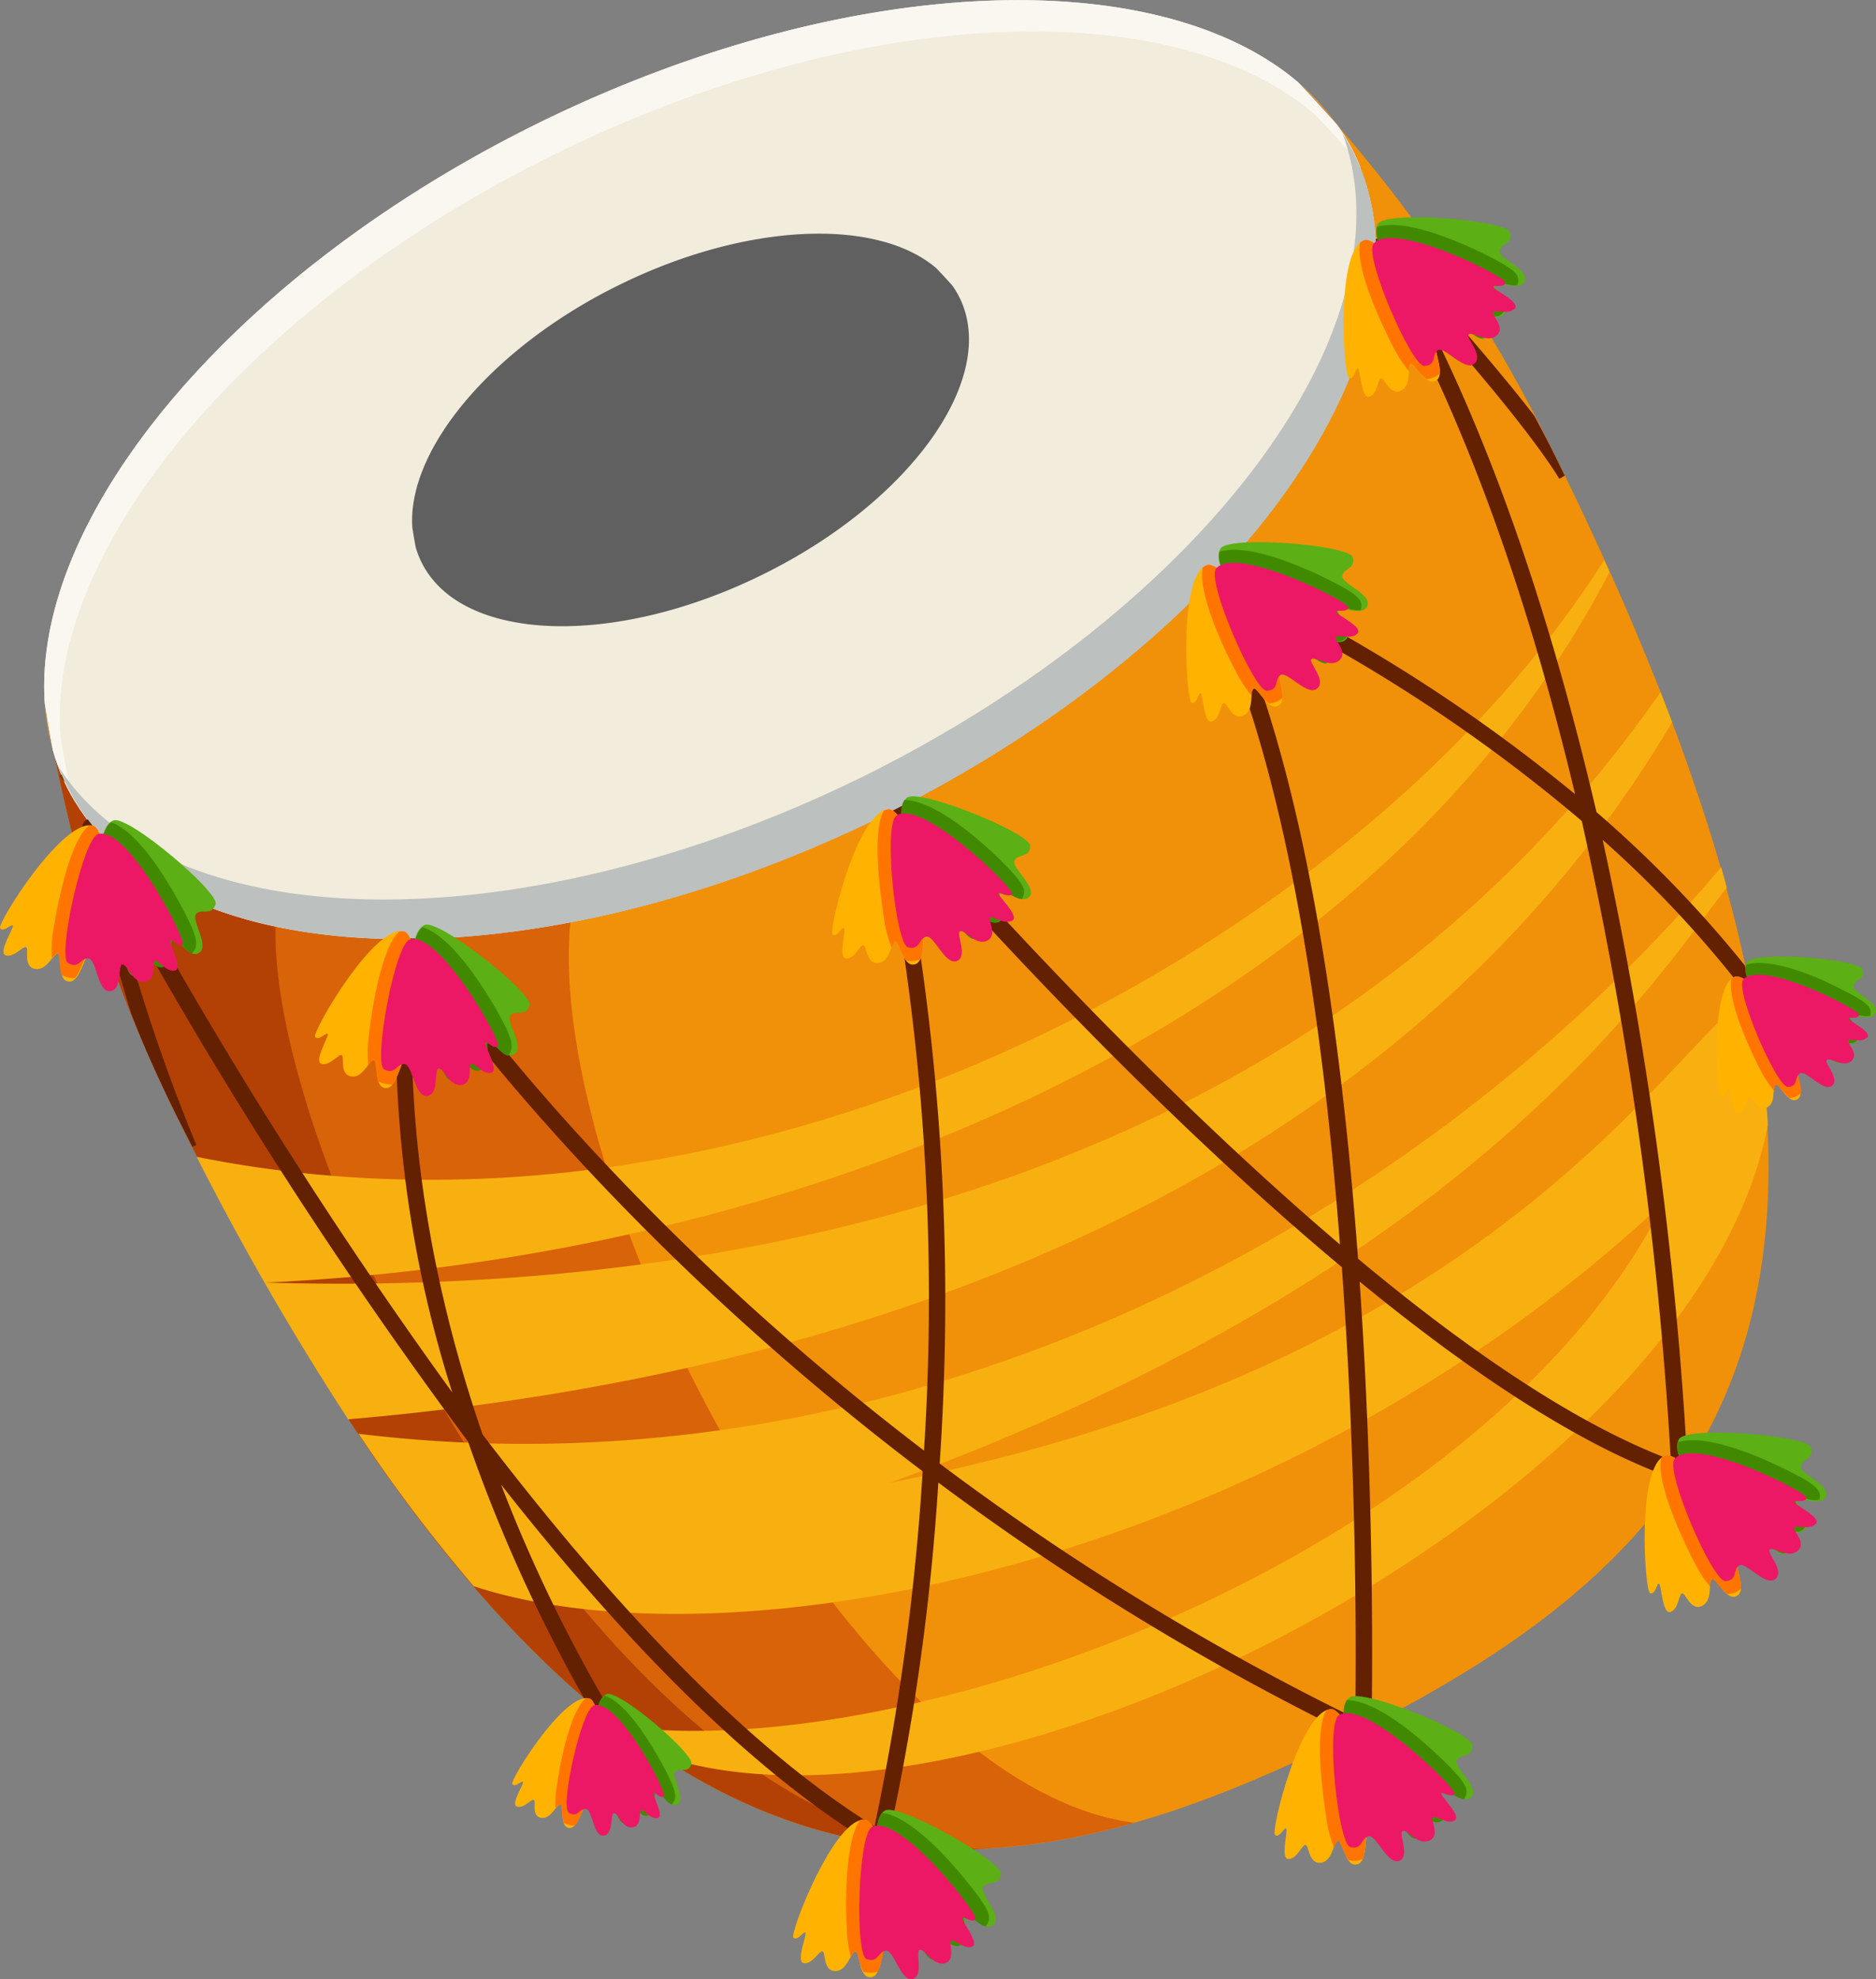 <svg xmlns="http://www.w3.org/2000/svg" viewBox="0 0 139.95 147.63"><rect x="0" y="0" width="139.95" height="147.63" fill="#808080" stroke="none"/><defs><style>.cls-1{isolation:isolate;}.cls-2{fill:#e0932d;}.cls-3{fill:#f19109;}.cls-4{fill:#c33609;}.cls-4,.cls-5{opacity:0.5;}.cls-5{fill:#8e2102;}.cls-6{mix-blend-mode:soft-light;}.cls-7{fill:#f8b010;}.cls-8{fill:#f2ecdc;}.cls-9{fill:#faf7f1;}.cls-10{fill:#bcc0be;}.cls-11{fill:#606060;}.cls-12{fill:#5f4003;}.cls-13{fill:#632102;}.cls-14{fill:#ffb300;}.cls-15{fill:#ff7500;}.cls-16{fill:#5caf14;}.cls-17{fill:#418a00;}.cls-18{fill:#ed1865;}</style></defs><g class="cls-1"><g id="Layer_2" data-name="Layer 2"><g id="OBJECTS"><path class="cls-2" d="M96.81,6.12c1,1,2,2.1,2.93,3.19A16.65,16.65,0,0,0,96.81,6.12Z"/><path class="cls-2" d="M3.94,55.94q-.33-1.74-.6-3.48A16.78,16.78,0,0,0,3.94,55.94Z"/><path class="cls-3" d="M99.74,9.31A15.16,15.16,0,0,1,101,11.44c7,14.3-8.79,36.45-35.31,49.48S12,72.91,5,58.61a16,16,0,0,1-1-2.67,106.48,106.48,0,0,0,9.25,27.47C44.3,145.85,71.33,143.85,99.6,130s47.7-33.13,16-96.84A110.89,110.89,0,0,0,99.74,9.31Z"/><path class="cls-4" d="M42.55,68.79C24.87,72.16,9.91,68.69,5,58.61a16,16,0,0,1-1-2.67,106.48,106.48,0,0,0,9.25,27.47c25.56,51.31,48.37,59.1,71.37,52.55C63.91,133.37,40.58,89.26,42.55,68.79Z"/><path class="cls-5" d="M74.4,137.83c-27.34,1.86-54.32-49.49-53.84-68.71C13.21,67.56,7.63,64,5,58.61a16,16,0,0,1-1-2.67,106.48,106.48,0,0,0,9.25,27.47C35,127.16,54.78,139.27,74.4,137.83Z"/><g class="cls-6"><path class="cls-7" d="M46.14,128.77c1,.76,2,1.47,3,2.12,24.16,8.39,77.52-19.07,82.74-47a74,74,0,0,0-1.21-9.76c-6.26,4-19,27.61-64.27,36.47,43.84-16,57.15-37.76,62.42-44.38q-.2-.76-.42-1.53c-23,27.09-61,47.22-101.65,42.26a118.85,118.85,0,0,0,8.59,11.37c19.39,6.35,60-1.56,88.85-28.71C111.15,115.74,68.52,131.69,46.14,128.77Z"/><path class="cls-7" d="M19.8,95.67c39.51-1.79,82.52-18.8,100.27-53-.14-.3-.26-.59-.4-.89-17.48,27.62-62,53.16-105,44.51a209.64,209.64,0,0,0,11.3,19.58c38.47-3.28,78.29-17.47,98.77-52-.28-.74-.57-1.49-.86-2.24C99.47,86.68,57.83,96.82,19.8,95.67Z"/></g><path class="cls-8" d="M65.7,60.92C92.22,47.89,108,25.74,101,11.44a15.16,15.16,0,0,0-1.27-2.13c-1-1.09-1.94-2.16-2.93-3.19C86.21-2.87,63-2,40.27,9.13,17.31,20.41,2.39,38.52,3.34,52.46q.27,1.74.6,3.48a16,16,0,0,0,1,2.67C12,72.91,39.18,73.94,65.7,60.92Z"/><path class="cls-9" d="M5.11,58.28c-.22-1.16-.42-2.32-.6-3.47-1-13.94,14-32.06,36.92-43.33C64.16.31,87.38-.52,98,8.46c1,1,2,2.1,2.93,3.2.2.28.39.58.58.88-.15-.37-.31-.74-.48-1.1a15.16,15.16,0,0,0-1.27-2.13c-1-1.09-1.94-2.16-2.93-3.19C86.21-2.87,63-2,40.27,9.13,17.31,20.41,2.39,38.52,3.34,52.46q.27,1.74.6,3.48a16,16,0,0,0,1,2.67c.22.44.45.86.71,1.28A13.34,13.34,0,0,1,5.11,58.28Z"/><path class="cls-10" d="M64.23,58C38.67,70.52,12.5,70,4.35,57.16A15.33,15.33,0,0,0,5,58.61c7,14.3,34.22,15.33,60.74,2.31S108,25.74,101,11.44a14.51,14.51,0,0,0-.85-1.48C105.47,24.27,89.86,45.38,64.23,58Z"/><path class="cls-11" d="M56.83,42.89c11.09-5.44,17.69-14.7,14.76-20.68a7.2,7.2,0,0,0-.53-.89c-.4-.45-.81-.9-1.23-1.33C65.4,16.23,55.7,16.58,46.2,21.25S30.36,33.53,30.76,39.36c.08.48.16,1,.25,1.45a6.32,6.32,0,0,0,.43,1.12C34.38,47.91,45.74,48.34,56.83,42.89Z"/><path class="cls-12" d="M4.44,57.88l.4.46c-.08-.19-.16-.38-.25-.57Z"/><path class="cls-13" d="M114.45,31c-4.43-5.72-10.87-12.6-11.21-13a.61.61,0,0,0-.6-.18c0,.53,0,1.06,0,1.6,6.85,11.8,11.59,26.1,14.86,39.82A122.84,122.84,0,0,0,91,42.6c-.44.48-.9,1-1.37,1.43,6.1,11.73,9,31.35,10.33,48.8C84.89,80,71,64.32,67.32,60.1l-1.62.82-.08,0a176.92,176.92,0,0,1,3.31,47.28C46.1,90.8,33.63,73.39,31.34,70c-.52,0-1,0-1.54,0a88.84,88.84,0,0,0,3.94,33.87A365.83,365.83,0,0,1,8,62.82a16.69,16.69,0,0,1-1.45-1.7h0a.61.61,0,0,0-.4.7c0,.09,1.38,6.49,3.64,13.78,1,2.61,2.2,5.22,3.48,7.8l1.08,2.14.3-.13A132.48,132.48,0,0,1,8.33,66.08a359,359,0,0,0,26.59,41.46,116.16,116.16,0,0,0,8.67,19.17c.91.78,1.82,1.51,2.73,2.2a112.21,112.21,0,0,1-8.94-18.17c8.53,10.86,18,20.85,27.4,26.63.44.08.89.15,1.33.21a.7.7,0,0,0,.13-.24A174.35,174.35,0,0,0,70,110.59a193.73,193.73,0,0,0,30.78,18.79l1.54-.78c.05-2.9.23-16.72-.89-33,8.1,6.65,16.44,12.28,23.66,14.77h.11l.69-1a294.77,294.77,0,0,0-6.33-46.72A82.62,82.62,0,0,1,130.7,74.69h0c-.15-.88-.33-1.77-.53-2.67A87.8,87.8,0,0,0,119.1,60.58c-3-12.83-7.2-26.3-13.22-37.86,3.38,3.78,8.27,9.47,10.45,13l.4-.24q-.57-1.19-1.17-2.37C115.2,32.4,114.82,31.68,114.45,31ZM65.24,136.23C55.17,130,45,118.79,36,107c-3.44-10-6-22.28-5.11-35.4,3.47,4.9,16.06,21.58,37.94,38.15A182.59,182.59,0,0,1,65.24,136.23Zm35.86-8.06a192.62,192.62,0,0,1-31-19A179.07,179.07,0,0,0,67,61.64c4.56,5.22,18.32,20.54,33.1,32.88C101.28,110.58,101.16,124.48,101.1,128.17Zm23.54-19.28c-7.16-2.68-15.38-8.36-23.33-15C100,76.28,97.15,56.14,91,43.93a120.74,120.74,0,0,1,27,17.31A294.25,294.25,0,0,1,124.64,108.89Z"/><path class="cls-14" d="M66.34,60.37c1.17,0,5.11,8.16,4.44,8.82s-1-.13-1.56,0-.06,2.56-1,2.75-1-1.83-1.39-1.75-.39,1.54-1.31,1.64-.86-1.37-1.14-1.33-.59,1-1.24,1,0-2.06-.18-2.25-.49.71-.84.47S64,60.32,66.34,60.37Z"/><path class="cls-15" d="M66.34,60.37a1.16,1.16,0,0,0-.4.09c-1.07,1.92,0,7.78,0,8.06a9.28,9.28,0,0,0,.58,2.17c.1-.25.19-.45.32-.47s.39.9.75,1.43a1.81,1.81,0,0,0,1.07-.1c.31-.74.09-2.21.56-2.33s.89.63,1.56,0S67.51,60.4,66.34,60.37Z"/><path class="cls-16" d="M67.65,59.51c.88-.76,9.25,2.65,9.2,3.59s-.81.54-1.15,1.06,1.67,2,1.11,2.71-2-.68-2.21-.37.74,1.41.12,2.1-1.55-.45-1.74-.24.25,1.17-.21,1.61-1.42-1.5-1.65-1.56.12.86-.31.92S65.91,61,67.65,59.51Z"/><path class="cls-17" d="M74.48,64c-1.78-1.7-4.82-4.27-7-4.33-1.32,1.85,2.87,9.69,3.29,9.64s.09-1,.31-.92,1.18,2,1.65,1.56,0-1.4.21-1.61,1.12.93,1.74.24-.35-1.8-.12-2.1,1,.54,1.69.59l0-.06C76.6,66.42,76.5,66,74.48,64Z"/><path class="cls-18" d="M66.88,60.83c-1,.64-.06,9.63.86,9.84s.75-.62,1.34-.8,1.41,2.15,2.29,1.82-.09-2.1.26-2.23,1.15,1.11,2,.71,0-1.61.27-1.73,1,.56,1.6.24-1-1.78-1-2,.79.35,1,0S68.81,59.58,66.88,60.83Z"/><path class="cls-14" d="M99.34,127.49c1.17,0,5.11,8.16,4.44,8.82s-1-.14-1.56,0-.06,2.57-1,2.76-1-1.84-1.39-1.76-.39,1.54-1.31,1.64-.86-1.36-1.14-1.33-.59,1-1.24,1.05-.05-2.07-.18-2.26-.48.72-.84.47S97.05,127.44,99.34,127.49Z"/><path class="cls-15" d="M99.34,127.49a1,1,0,0,0-.4.08c-1.07,1.92,0,7.79,0,8.06a9.39,9.39,0,0,0,.58,2.18c.1-.25.19-.45.32-.48s.39.9.75,1.43a1.73,1.73,0,0,0,1.07-.09c.31-.75.09-2.22.56-2.34s.89.64,1.56,0S100.51,127.51,99.34,127.49Z"/><path class="cls-16" d="M100.65,126.63c.89-.77,9.25,2.64,9.2,3.58s-.8.55-1.15,1.07,1.67,1.95,1.11,2.71-2-.68-2.21-.38.74,1.41.12,2.1-1.55-.44-1.73-.23.24,1.16-.22,1.61-1.42-1.51-1.65-1.56.12.85-.31.91S98.91,128.12,100.65,126.63Z"/><path class="cls-17" d="M107.48,131.13c-1.78-1.7-4.82-4.27-7-4.32-1.32,1.85,2.87,9.69,3.29,9.63s.09-1,.31-.91,1.18,2,1.65,1.56,0-1.4.22-1.61,1.11.92,1.73.23-.35-1.79-.12-2.1,1,.55,1.69.59l0-.06C109.6,133.54,109.5,133.07,107.48,131.13Z"/><path class="cls-18" d="M99.88,127.94c-1,.64-.06,9.63.86,9.84s.75-.62,1.34-.8,1.41,2.15,2.29,1.83-.09-2.1.27-2.23,1.14,1.11,2,.71,0-1.62.27-1.74,1.05.57,1.6.25-1-1.79-1-2,.79.35,1,0S101.81,126.69,99.88,127.94Z"/><path class="cls-14" d="M30.17,69.49c1.12.35,2.64,9.26,1.81,9.71s-.88-.4-1.5-.41-.78,2.44-1.72,2.37-.48-2-.85-2.08-.8,1.38-1.72,1.21-.44-1.55-.72-1.59-.86.82-1.48.66.53-2,.46-2.22-.67.55-.94.21S28,68.8,30.17,69.49Z"/><path class="cls-15" d="M30.17,69.49a1.05,1.05,0,0,0-.4,0C28.2,71,27.55,76.92,27.52,77.2a9.74,9.74,0,0,0-.05,2.25c.17-.21.31-.38.44-.37s.12,1,.32,1.59a1.87,1.87,0,0,0,1.06.21c.5-.64.7-2.11,1.19-2.09s.67.85,1.5.41S31.29,69.84,30.17,69.49Z"/><path class="cls-16" d="M31.67,69c1.07-.49,8.15,5.12,7.84,6s-.93.3-1.4.7,1.06,2.34.31,2.91-1.72-1.2-2-1,.32,1.55-.47,2-1.37-.85-1.6-.7-.09,1.18-.66,1.48-.94-1.84-1.14-2-.13.86-.56.79S29.58,70,31.67,69Z"/><path class="cls-17" d="M37,75.26c-1.23-2.13-3.43-5.44-5.47-6.1-1.78,1.41.06,10.11.47,10.17s.36-.9.56-.79.57,2.26,1.14,2,.42-1.33.66-1.48.81,1.19,1.6.7.17-1.81.47-2,.84.81,1.46,1l0,0C38.34,78.16,38.38,77.69,37,75.26Z"/><path class="cls-18" d="M30.57,70.08c-1.12.34-2.74,9.23-1.92,9.68s.89-.38,1.51-.39.75,2.46,1.69,2.39.5-2,.88-2.06.78,1.38,1.7,1.23.46-1.55.73-1.59.85.83,1.48.68-.51-2-.43-2.22.66.55.94.22S32.77,69.42,30.57,70.08Z"/><path class="cls-14" d="M64.57,135.75c1.16.17,4,8.74,3.28,9.31s-.94-.25-1.55-.17-.4,2.53-1.34,2.6-.78-2-1.16-1.92-.58,1.48-1.51,1.46-.67-1.47-.95-1.47-.72.95-1.36.88.21-2.05.11-2.26-.58.65-.9.36S62.31,135.4,64.57,135.75Z"/><path class="cls-15" d="M64.57,135.75a.92.92,0,0,0-.4,0c-1.31,1.77-1.05,7.71-1,8a9.48,9.48,0,0,0,.3,2.23c.13-.23.24-.42.37-.43s.27,1,.57,1.52a1.79,1.79,0,0,0,1.07,0c.4-.7.38-2.18.86-2.24s.8.74,1.55.17S65.73,135.92,64.57,135.75Z"/><path class="cls-16" d="M66,135.06c1-.64,8.84,3.82,8.67,4.74s-.87.44-1.28.91,1.41,2.15.75,2.83-1.88-.93-2.14-.66.55,1.49-.15,2.1-1.48-.64-1.69-.46.09,1.19-.43,1.57-1.21-1.67-1.42-1.76,0,.87-.43.87S64.07,136.32,66,135.06Z"/><path class="cls-17" d="M72.18,140.41c-1.55-1.92-4.23-4.86-6.35-5.19-1.54,1.67,1.61,10,2,10s.21-.95.43-.87.9,2.14,1.42,1.76.22-1.38.43-1.57,1,1.06,1.69.46-.11-1.82.15-2.1,1,.68,1.6.81l0-.06C74,143.06,73.94,142.59,72.18,140.41Z"/><path class="cls-18" d="M65.06,136.27c-1.06.5-1.3,9.54-.42,9.86s.82-.51,1.43-.62,1.12,2.32,2,2.11.18-2.1.55-2.18,1,1.25,1.87,1,.22-1.6.48-1.69,1,.7,1.56.45-.8-1.9-.76-2.13.74.45,1,.08S67.12,135.28,65.06,136.27Z"/><path class="cls-14" d="M7,61.61C8.05,62,9.26,71,8.42,71.38s-.87-.43-1.49-.47-.87,2.42-1.81,2.31-.4-2.06-.77-2.1-.85,1.34-1.76,1.15-.39-1.57-.66-1.62-.89.79-1.5.61.59-2,.53-2.2-.69.52-.95.18S4.79,60.85,7,61.61Z"/><path class="cls-15" d="M7,61.61a1,1,0,0,0-.4,0C4.93,63.06,4.06,69,4,69.23a9,9,0,0,0-.13,2.24c.17-.2.32-.37.45-.35s.09,1,.27,1.59a1.76,1.76,0,0,0,1,.25c.53-.61.78-2.08,1.27-2s.64.88,1.49.47S8.05,62,7,61.61Z"/><path class="cls-16" d="M8.46,61.2c1.08-.44,8,5.41,7.62,6.28s-.93.27-1.42.66,1,2.37.21,2.92-1.68-1.27-2-1,.27,1.57-.53,2-1.34-.9-1.58-.76-.13,1.18-.71,1.46-.88-1.88-1.08-2-.16.85-.58.77S6.34,62.08,8.46,61.2Z"/><path class="cls-17" d="M13.54,67.62c-1.16-2.18-3.24-5.56-5.26-6.29C6.46,62.68,8,71.44,8.4,71.51s.39-.89.58-.77.5,2.27,1.08,2,.47-1.32.71-1.46.77,1.22,1.58.76.22-1.81.53-2,.82.84,1.43,1.09l0,0C14.81,70.56,14.86,70.09,13.54,67.62Z"/><path class="cls-18" d="M7.33,62.21c-1.13.3-3.07,9.13-2.26,9.62s.9-.36,1.52-.34S7.25,74,8.2,73.94s.56-2,.94-2,.74,1.41,1.66,1.29.51-1.53.79-1.56.82.86,1.45.73-.43-2-.35-2.24.64.58.93.26S9.54,61.63,7.33,62.21Z"/><path class="cls-14" d="M44,126.71c.91.33,1.9,7.77,1.2,8.11s-.72-.35-1.24-.39-.72,2-1.5,1.92-.33-1.71-.64-1.75-.7,1.12-1.46,1-.32-1.3-.55-1.34-.73.65-1.24.5.5-1.64.44-1.82-.57.43-.79.14S42.21,126.07,44,126.71Z"/><path class="cls-15" d="M44,126.71a1,1,0,0,0-.34,0c-1.35,1.23-2.07,6.12-2.1,6.35a7.69,7.69,0,0,0-.11,1.86c.14-.17.26-.3.37-.29s.07.82.23,1.33a1.45,1.45,0,0,0,.86.2c.44-.51.65-1.72,1-1.7s.54.74,1.24.39S44.92,127,44,126.71Z"/><path class="cls-16" d="M45.26,126.37c.9-.36,6.61,4.51,6.32,5.23s-.77.22-1.18.54.81,2,.16,2.43-1.38-1.06-1.64-.88.22,1.31-.45,1.69-1.11-.75-1.31-.64-.11,1-.59,1.21-.73-1.55-.89-1.65-.13.7-.49.64S43.5,127.1,45.26,126.37Z"/><path class="cls-17" d="M49.47,131.71c-1-1.81-2.68-4.62-4.36-5.23-1.52,1.12-.26,8.39.08,8.46s.33-.74.49-.64.41,1.88.89,1.65.39-1.09.59-1.21.64,1,1.31.64.19-1.5.45-1.69.68.71,1.18.91l0,0C50.51,134.16,50.56,133.76,49.47,131.71Z"/><path class="cls-18" d="M44.32,127.21c-.94.25-2.56,7.58-1.89,8s.75-.29,1.26-.28.55,2.06,1.33,2,.48-1.68.79-1.69.61,1.17,1.37,1.07.44-1.27.67-1.29.67.71,1.2.6-.36-1.67-.29-1.85.53.48.77.21S46.16,126.73,44.32,127.21Z"/><path class="cls-14" d="M90.07,42.14c1.12-.33,7.34,6.23,6.9,7.06s-1,.16-1.48.5.72,2.46-.11,2.93-1.53-1.44-1.86-1.26.1,1.59-.75,2-1.23-1-1.49-.92-.25,1.16-.86,1.37-.67-2-.85-2.1-.25.83-.67.71S87.87,42.79,90.07,42.14Z"/><path class="cls-15" d="M90.07,42.14a1,1,0,0,0-.35.2C89.27,44.5,92,49.78,92.15,50a9.38,9.38,0,0,0,1.22,1.89c0-.27,0-.48.15-.55s.65.75,1.15,1.14a1.82,1.82,0,0,0,1-.41c.07-.81-.58-2.14-.17-2.4s1,.33,1.48-.5S91.19,41.81,90.07,42.14Z"/><path class="cls-16" d="M91.05,40.92c.62-1,9.63-.27,9.86.64s-.6.76-.77,1.36,2.18,1.35,1.87,2.25-2.09-.05-2.22.31,1.14,1.12.76,2-1.62.05-1.73.31.59,1,.28,1.59-1.81-1-2-1,.37.78,0,1S89.85,42.87,91.05,40.92Z"/><path class="cls-17" d="M98.93,43.15c-2.21-1.08-5.89-2.61-7.94-2-.7,2.17,5.67,8.37,6.05,8.19s-.21-1,0-1,1.73,1.55,2,1-.39-1.34-.28-1.59,1.34.54,1.73-.31-.88-1.6-.76-2,1.16.21,1.8.05c0,0,0,0,0-.07C101.68,44.8,101.44,44.39,98.93,43.15Z"/><path class="cls-18" d="M90.72,42.41c-.74.9,2.86,9.2,3.8,9.12s.52-.82,1-1.17,2,1.62,2.74,1-.72-2-.42-2.2,1.42.71,2.09.08-.47-1.54-.27-1.73,1.17.22,1.61-.26-1.54-1.38-1.6-1.6.86.09.91-.34S92.18,40.64,90.72,42.41Z"/><path class="cls-14" d="M124.27,108.56c1.12-.33,7.34,6.23,6.9,7.06s-.95.16-1.48.5.72,2.46-.11,2.92-1.53-1.44-1.86-1.25.1,1.59-.75,2-1.23-1-1.49-.93-.25,1.17-.86,1.38-.67-2-.85-2.1-.25.83-.67.7S122.07,109.2,124.27,108.56Z"/><path class="cls-15" d="M124.27,108.56a1,1,0,0,0-.35.2c-.45,2.16,2.3,7.44,2.43,7.68a9.22,9.22,0,0,0,1.22,1.9c0-.27,0-.49.15-.55s.65.74,1.15,1.13a1.66,1.66,0,0,0,1-.41c.07-.8-.58-2.14-.17-2.39s1,.33,1.48-.5S125.39,108.23,124.27,108.56Z"/><path class="cls-16" d="M125.26,107.34c.61-1,9.62-.27,9.85.64s-.6.76-.77,1.36,2.18,1.35,1.88,2.25-2.1,0-2.23.31,1.14,1.11.76,2-1.62,0-1.73.3.59,1,.28,1.6-1.81-1-2-1,.37.79,0,1S124.05,109.29,125.26,107.34Z"/><path class="cls-17" d="M133.13,109.57c-2.21-1.08-5.88-2.61-7.94-2-.7,2.16,5.67,8.37,6.05,8.19s-.21-.95,0-1,1.73,1.56,2,1-.39-1.34-.28-1.6,1.34.54,1.73-.3-.88-1.6-.76-2,1.16.2,1.8,0c0,0,0,0,0-.07C135.88,111.22,135.65,110.8,133.13,109.57Z"/><path class="cls-18" d="M124.93,108.83c-.75.9,2.85,9.19,3.79,9.11s.52-.81,1-1.16,2,1.62,2.73,1-.72-2-.42-2.2,1.42.71,2.1.08-.48-1.55-.28-1.73,1.17.22,1.61-.26-1.54-1.38-1.6-1.61.86.1.91-.33S126.38,107.06,124.93,108.83Z"/><path class="cls-14" d="M101.81,17.91c1.12-.33,7.34,6.23,6.9,7.06s-.95.16-1.48.5.72,2.46-.11,2.92-1.53-1.43-1.86-1.25.1,1.59-.75,2-1.23-1-1.49-.92-.25,1.16-.86,1.37-.67-2-.85-2.1-.25.83-.67.71S99.61,18.55,101.81,17.91Z"/><path class="cls-15" d="M101.81,17.91a1,1,0,0,0-.35.2c-.45,2.16,2.3,7.44,2.43,7.69a9.84,9.84,0,0,0,1.22,1.89c0-.27,0-.48.15-.55s.65.75,1.16,1.14a1.85,1.85,0,0,0,1-.41c.06-.81-.59-2.15-.18-2.4s1,.33,1.48-.5S102.93,17.58,101.81,17.91Z"/><path class="cls-16" d="M102.8,16.69c.61-1,9.62-.27,9.85.64s-.6.76-.77,1.36,2.18,1.35,1.88,2.25-2.1-.05-2.23.31,1.14,1.12.76,2-1.62.05-1.73.3.59,1,.28,1.6-1.81-1-2-1,.37.79,0,1S101.59,18.64,102.8,16.69Z"/><path class="cls-17" d="M110.67,18.92c-2.21-1.08-5.88-2.61-7.94-2-.7,2.16,5.67,8.37,6,8.19s-.21-.95,0-1,1.73,1.56,2,1-.39-1.34-.28-1.6,1.35.55,1.73-.3-.88-1.6-.76-2,1.16.2,1.8.05c0,0,0-.05,0-.07C113.42,20.57,113.19,20.15,110.67,18.92Z"/><path class="cls-18" d="M102.47,18.18c-.75.9,2.85,9.19,3.79,9.12s.52-.82,1-1.17,2,1.62,2.73,1-.72-2-.42-2.2,1.42.71,2.1.08-.48-1.54-.27-1.73,1.16.22,1.6-.26-1.54-1.38-1.6-1.6.86.09.91-.34S103.92,16.41,102.47,18.18Z"/><path class="cls-14" d="M129.47,72.84c1-.29,6.42,5.44,6,6.17s-.83.14-1.3.43.63,2.16-.09,2.56-1.34-1.25-1.63-1.09.09,1.39-.65,1.71-1.08-.91-1.3-.81-.23,1-.76,1.21-.59-1.71-.75-1.84-.21.73-.58.62S127.55,73.4,129.47,72.84Z"/><path class="cls-15" d="M129.47,72.84a.75.75,0,0,0-.3.17c-.39,1.89,2,6.51,2.12,6.72a8.09,8.09,0,0,0,1.07,1.66c0-.24,0-.42.13-.48s.57.65,1,1a1.56,1.56,0,0,0,.87-.36c.06-.7-.51-1.87-.16-2.1s.92.3,1.3-.43S130.45,72.55,129.47,72.84Z"/><path class="cls-16" d="M130.34,71.77c.53-.87,8.41-.24,8.61.56s-.52.66-.67,1.19,1.91,1.18,1.64,2-1.83,0-1.94.28,1,1,.66,1.71-1.41,0-1.51.27.51.9.24,1.4-1.58-.88-1.78-.87.32.69,0,.85S129.28,73.48,130.34,71.77Z"/><path class="cls-17" d="M137.22,73.72c-1.93-1-5.14-2.29-6.94-1.77-.61,1.9,5,7.32,5.29,7.17s-.18-.84,0-.85,1.51,1.36,1.78.87-.34-1.18-.24-1.4,1.17.47,1.51-.27-.77-1.4-.66-1.71,1,.18,1.57,0c0,0,0,0,0-.06C139.63,75.16,139.42,74.8,137.22,73.72Z"/><path class="cls-18" d="M130.05,73.07c-.65.79,2.49,8,3.31,8s.46-.71.91-1,1.74,1.42,2.39.92-.63-1.73-.37-1.93,1.25.62,1.84.07-.42-1.35-.24-1.52,1,.2,1.4-.22-1.34-1.21-1.39-1.4.75.08.79-.3S131.32,71.52,130.05,73.07Z"/></g></g></g></svg>